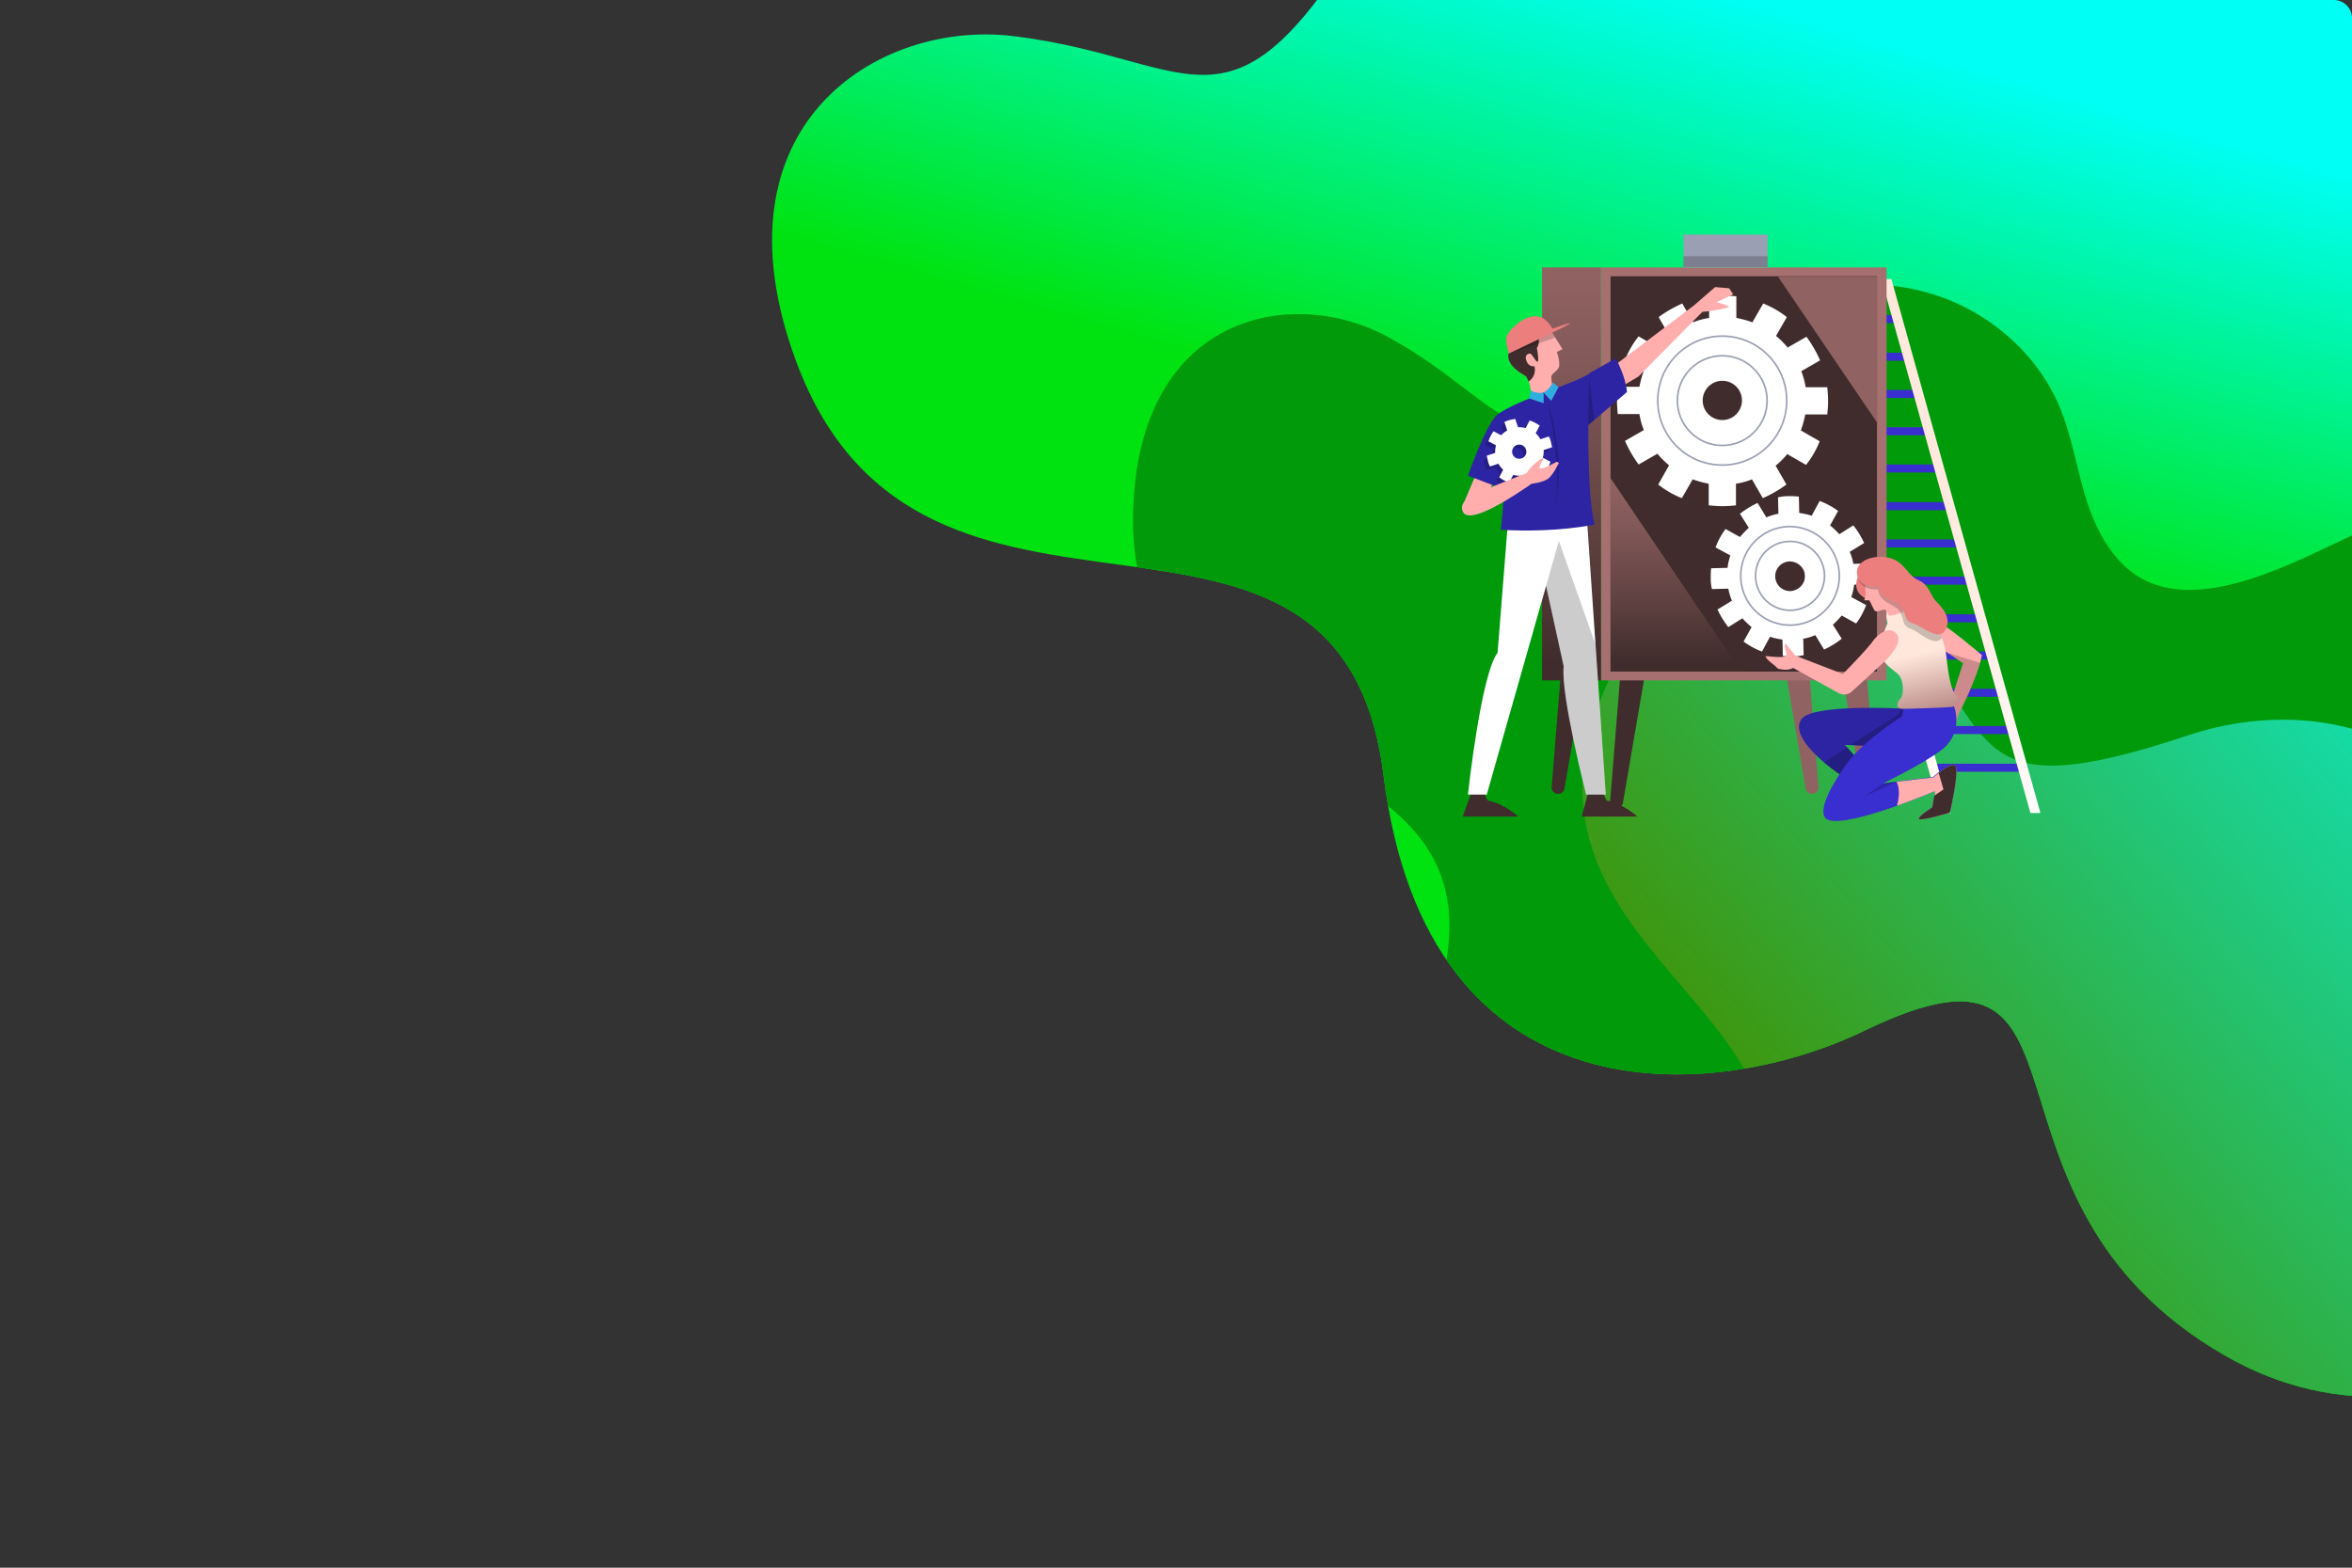 <svg xmlns="http://www.w3.org/2000/svg" xmlns:xlink="http://www.w3.org/1999/xlink" width="1445.5" height="963.667" viewBox="0 0 1445.5 963.667">
  <rect x="0" y="0" width="1445.5" height="963.667" fill="#333333" stroke="none"/>
  <defs>
    <style>
      .cls-1 {
        clip-path: url(#clip-path);
      }

      .cls-2 {
        fill: url(#linear-gradient);
      }

      .cls-3 {
        clip-path: url(#clip-path-3);
      }

      .cls-4 {
        fill: #009a0b;
      }

      .cls-5 {
        fill: url(#linear-gradient-2);
      }

      .cls-6 {
        fill: #392ecf;
      }

      .cls-7 {
        fill: url(#linear-gradient-3);
      }

      .cls-8 {
        fill: url(#linear-gradient-4);
      }

      .cls-9 {
        fill: url(#linear-gradient-5);
      }

      .cls-10 {
        fill: url(#linear-gradient-6);
      }

      .cls-11 {
        fill: url(#linear-gradient-7);
      }

      .cls-12 {
        fill: url(#linear-gradient-8);
      }

      .cls-13 {
        fill: #a67070;
      }

      .cls-14 {
        fill: url(#linear-gradient-9);
      }

      .cls-15 {
        fill: #402c2c;
      }

      .cls-16 {
        fill: #fff;
      }

      .cls-17 {
        fill: none;
        stroke: #9a9fb3;
        stroke-miterlimit: 10;
      }

      .cls-18, .cls-23 {
        opacity: 0.2;
      }

      .cls-19 {
        fill: #ffadad;
      }

      .cls-20 {
        fill: #2d24a3;
      }

      .cls-21 {
        fill: #31aee0;
      }

      .cls-22 {
        fill: #ed7e7e;
      }

      .cls-24 {
        fill: url(#linear-gradient-10);
      }

      .cls-25 {
        fill: url(#linear-gradient-11);
      }

      .cls-26 {
        fill: url(#linear-gradient-12);
      }

      .cls-27 {
        fill: #9a9fb3;
      }
    </style>
    <clipPath id="clip-path">
      <path id="Path_9" data-name="Path 9" d="M1445.5,73.343v941.181a11.381,11.381,0,0,1-11.243,11.243H11.243A11.381,11.381,0,0,1,0,1014.524V73.343A11.381,11.381,0,0,1,11.243,62.1H1434.257A11.173,11.173,0,0,1,1445.5,73.343Z" transform="translate(0 -62.1)"/>
    </clipPath>
    <linearGradient id="linear-gradient" x1="0.494" y1="0.481" x2="0.586" y2="0.23" gradientUnits="objectBoundingBox">
      <stop offset="0" stop-color="#00e311"/>
      <stop offset="1" stop-color="#00fff5"/>
    </linearGradient>
    <clipPath id="clip-path-3">
      <path id="Path_11" data-name="Path 11" d="M162.44,421.693C108.8,276.5,212.872,211.935,295.747,221.893c117.567,14.134,133.95,76.772,226.783-83.839C554.01,83.446,608.3,39.439,672.22,32.693c45.935-4.818,94.439,10.279,127.2,43.044,18.31,18.31,31.159,40.8,47.541,60.711s37.9,37.9,63.6,40.474c24.734,2.57,48.826-9.315,68.42-24.092,47.862-35.656,79.663-89.942,131.059-121.422,43.044-26.34,102.149-39.832,151.617-26.019,64.566,17.667,108.573,76.451,142.623,130.737,39.832,63.6,66.493,135.235,80.306,208.794,17.667,94.439,15.419,191.77-.964,286.53-14.455,84.16-40.474,167.357-84.8,240.274-70.026,115.64-218.431,241.559-358.163,161.254-168-96.688-66.493-274.645-221.322-199.8-92.833,44.971-269.505,57.5-295.846-157.078C496.511,461.525,239.854,631.13,162.44,421.693Z" transform="translate(-147.716 0.113)"/>
    </clipPath>
    <linearGradient id="linear-gradient-2" x1="0.273" y1="0.513" x2="0.779" y2="0.049" gradientUnits="objectBoundingBox">
      <stop offset="0" stop-color="#429000"/>
      <stop offset="1" stop-color="#00fff5"/>
    </linearGradient>
    <linearGradient id="linear-gradient-3" x1="-0.001" y1="0.5" x2="0.999" y2="0.5" gradientUnits="objectBoundingBox">
      <stop offset="0" stop-color="#ffe7db"/>
      <stop offset="0.389" stop-color="#ffe9de"/>
      <stop offset="0.666" stop-color="#ffefe7"/>
      <stop offset="0.906" stop-color="#fff9f7"/>
      <stop offset="1" stop-color="#fff"/>
    </linearGradient>
    <linearGradient id="linear-gradient-4" x1="0" y1="0.5" x2="1" y2="0.5" xlink:href="#linear-gradient-3"/>
    <linearGradient id="linear-gradient-5" x1="-1.937" y1="2.259" x2="-2.085" y2="3.114" gradientUnits="objectBoundingBox">
      <stop offset="0" stop-color="#402c2c"/>
      <stop offset="0.288" stop-color="#5b3e3e"/>
      <stop offset="0.756" stop-color="#825858"/>
      <stop offset="1" stop-color="#916262"/>
    </linearGradient>
    <linearGradient id="linear-gradient-6" x1="126.169" y1="-1.88" x2="126.02" y2="-1.024" xlink:href="#linear-gradient-5"/>
    <linearGradient id="linear-gradient-7" x1="-1.977" y1="2.306" x2="-2.126" y2="3.161" xlink:href="#linear-gradient-5"/>
    <linearGradient id="linear-gradient-8" x1="129.251" y1="-1.929" x2="129.102" y2="-1.074" xlink:href="#linear-gradient-5"/>
    <linearGradient id="linear-gradient-9" x1="0.5" y1="0.955" x2="0.5" y2="0.02" xlink:href="#linear-gradient-5"/>
    <linearGradient id="linear-gradient-10" x1="0.462" y1="0.462" x2="0.629" y2="1.376" gradientUnits="objectBoundingBox">
      <stop offset="0" stop-color="#ffe7db"/>
      <stop offset="0.579" stop-color="#c29591"/>
      <stop offset="0.875" stop-color="#a67070"/>
    </linearGradient>
    <linearGradient id="linear-gradient-11" x1="0.501" y1="0.955" x2="0.501" y2="0.02" xlink:href="#linear-gradient-5"/>
    <linearGradient id="linear-gradient-12" x1="55.777" y1="12.905" x2="55.777" y2="11.969" xlink:href="#linear-gradient-5"/>
  </defs>
  <g id="Group_126" data-name="Group 126" transform="translate(-474.5 62.667)">
    <g id="Group_53" data-name="Group 53">
      <g id="Group_35" data-name="Group 35" class="cls-1" transform="translate(474.5 -62.667)">
        <path id="Path_8" data-name="Path 8" class="cls-2" d="M162.44,421.693C108.8,276.5,212.872,211.935,295.747,221.893c117.567,14.134,133.95,76.772,226.783-83.839C554.01,83.446,608.3,39.439,672.22,32.693c45.935-4.818,94.439,10.279,127.2,43.044,18.31,18.31,31.159,40.8,47.541,60.711s37.9,37.9,63.6,40.474c24.734,2.57,48.826-9.315,68.42-24.092,47.862-35.656,79.663-89.942,131.059-121.422,43.044-26.34,102.149-39.832,151.617-26.019,64.566,17.667,108.573,76.451,142.623,130.737,39.832,63.6,66.493,135.235,80.306,208.794,17.667,94.439,15.419,191.77-.964,286.53-14.455,84.16-40.474,167.357-84.8,240.274-70.026,115.64-218.431,241.559-358.163,161.254-168-96.688-66.493-274.645-221.322-199.8-92.833,44.971-269.505,57.5-295.846-157.078C496.511,461.525,239.854,631.13,162.44,421.693Z" transform="translate(326.782 -199.728)"/>
      </g>
      <g id="Group_38" data-name="Group 38" class="cls-1" transform="translate(474.5 -62.667)">
        <g id="Group_36" data-name="Group 36" class="cls-3" transform="translate(474.498 -199.841)">
          <path id="Path_10" data-name="Path 10" class="cls-4" d="M216.856,255.781c3.534-122.386,98.936-138.768,156.756-106.967,81.912,44.971,75.487,96.045,190.806,5.782,39.189-30.516,91.87-46.9,140.7-33.086,35.334,9.958,66.172,35.656,80.627,69.063,8.031,18.631,10.922,39.189,17.025,58.462s16.7,38.868,34.371,48.5c17.346,9.315,38.225,7.709,57.5,2.57,45.614-11.885,85.124-42.4,131.7-50.111,39.51-6.746,86.73.964,118.852,25.7,42.08,32.122,57.177,88.336,65.85,138.126,10.279,58.462,8.673,118.531-2.891,176.672-14.776,74.524-45.614,145.193-85.445,209.437-35.656,57.5-79.021,110.5-133.307,150.974-85.445,63.923-231.6,112.428-310.3,12.206-94.439-120.78,32.443-221-103.112-211.685-81.269,5.461-214.577-37.583-170.248-202.691S211.717,432.132,216.856,255.781Z" transform="translate(5.056 258.216)"/>
        </g>
        <g id="Group_37" data-name="Group 37" class="cls-3" transform="translate(474.498 -199.841)">
          <path id="Path_12" data-name="Path 12" class="cls-5" d="M313.825,255.1c44.65-114.034,140.053-97.33,183.739-47.862,62,70.026,38.868,115.961,177.636,69.705,47.22-15.74,102.47-13.17,143.586,16.382,29.874,21.2,50.111,55.893,52.359,92.191,1.285,20.237-2.891,40.474-3.855,60.711-.642,20.237,2.57,42.08,16.061,57.178,13.17,14.455,33.407,20.237,53,21.843,46.9,4.176,94.439-11.243,141.017-2.891,39.51,7.067,81.269,30.195,103.112,64.244,28.91,44.65,24.092,102.149,15.418,152.259-9.958,58.463-31.8,114.676-62.317,165.429-39.189,64.887-91.869,121.1-151.3,168.32-53,42.08-111.785,77.415-176.351,97.33-102.149,31.48-256.014,27.625-296.167-93.155-48.5-145.514,105.04-196.909-25.7-234.171-78.378-22.486-189.2-107.609-91.87-248.3C490.175,453.934,249.58,418.921,313.825,255.1Z" transform="translate(195.26 374.86)"/>
        </g>
      </g>
    </g>
    <g id="Group_67" data-name="Group 67" transform="translate(1372.992 -43.017)">
      <g id="Group_58" data-name="Group 58" transform="translate(202.62 151.888)">
        <path id="Path_66" data-name="Path 66" class="cls-6" d="M142.629,75.624H87.477L86,70.7h55.4Z" transform="translate(-76.89 -48.541)"/>
        <path id="Path_67" data-name="Path 67" class="cls-6" d="M145.229,85.024H90.077L88.6,80.1H144Z" transform="translate(-73.089 -34.797)"/>
        <path id="Path_68" data-name="Path 68" class="cls-6" d="M147.829,94.324H92.677L91.2,89.4h55.4Z" transform="translate(-69.287 -21.2)"/>
        <path id="Path_69" data-name="Path 69" class="cls-6" d="M150.429,103.624H95.277L93.8,98.7h55.4Z" transform="translate(-65.486 -7.602)"/>
        <path id="Path_70" data-name="Path 70" class="cls-6" d="M152.882,112.924H97.731L96.5,108h55.151Z" transform="translate(-61.538 5.996)"/>
        <path id="Path_71" data-name="Path 71" class="cls-6" d="M155.482,122.324H100.331L99.1,117.4h55.151Z" transform="translate(-57.737 19.74)"/>
        <path id="Path_72" data-name="Path 72" class="cls-6" d="M158.329,131.624h-55.4L101.7,126.7h55.151Z" transform="translate(-53.935 33.337)"/>
        <path id="Path_73" data-name="Path 73" class="cls-6" d="M160.929,140.924h-55.4L104.3,136h55.151Z" transform="translate(-50.134 46.935)"/>
        <path id="Path_74" data-name="Path 74" class="cls-6" d="M163.529,150.324h-55.4L106.9,145.4h55.151Z" transform="translate(-46.332 60.679)"/>
        <path id="Path_75" data-name="Path 75" class="cls-6" d="M166.129,159.624h-55.4L109.5,154.7h55.151Z" transform="translate(-42.531 74.276)"/>
        <path id="Path_76" data-name="Path 76" class="cls-6" d="M168.729,168.924h-55.4L112.1,164h55.151Z" transform="translate(-38.729 87.874)"/>
        <path id="Path_77" data-name="Path 77" class="cls-6" d="M171.329,178.224h-55.4L114.7,173.3h55.151Z" transform="translate(-34.928 101.472)"/>
        <path id="Path_78" data-name="Path 78" class="cls-6" d="M173.929,187.624h-55.4L117.3,182.7h55.151Z" transform="translate(-31.126 115.215)"/>
        <g id="Group_57" data-name="Group 57">
          <path id="Path_79" data-name="Path 79" class="cls-7" d="M180.046,389.9h-6.155L82.3,61.7h6.155Z" transform="translate(-82.3 -61.7)"/>
          <path id="Path_80" data-name="Path 80" class="cls-8" d="M202.446,389.9h-6.155L104.7,61.7h6.155Z" transform="translate(-49.549 -61.7)"/>
        </g>
      </g>
      <g id="Group_59" data-name="Group 59" transform="translate(91.063 384.065)">
        <path id="Path_81" data-name="Path 81" class="cls-9" d="M44.154,156l-7.14,88.636a3.863,3.863,0,0,0,3.447,4.186,3.926,3.926,0,0,0,4.432-3.2L59.912,157.97Z" transform="translate(-36.99 -156)"/>
        <path id="Path_82" data-name="Path 82" class="cls-10" d="M110.058,156l7.14,88.636a3.863,3.863,0,0,1-3.447,4.186,3.926,3.926,0,0,1-4.432-3.2L94.3,157.97Z" transform="translate(46.802 -156)"/>
      </g>
      <g id="Group_60" data-name="Group 60" transform="translate(55.116 375.448)">
        <path id="Path_83" data-name="Path 83" class="cls-11" d="M29.554,152.5l-7.14,88.636a3.863,3.863,0,0,0,3.447,4.186,3.926,3.926,0,0,0,4.432-3.2L45.312,154.47Z" transform="translate(-22.39 -152.5)"/>
        <path id="Path_84" data-name="Path 84" class="cls-12" d="M95.458,152.5l7.14,88.636a3.863,3.863,0,0,1-3.447,4.186,3.926,3.926,0,0,1-4.432-3.2L79.7,154.47Z" transform="translate(61.402 -152.5)"/>
      </g>
      <rect id="Rectangle_59" data-name="Rectangle 59" class="cls-13" width="175.549" height="253.844" transform="translate(85.424 144.748)"/>
      <path id="Path_85" data-name="Path 85" class="cls-14" d="M20,312.644H56.193V58.8H20Z" transform="translate(29.231 85.948)"/>
      <rect id="Rectangle_60" data-name="Rectangle 60" class="cls-15" width="163.73" height="243.01" transform="translate(91.333 150.165)"/>
      <g id="Group_61" data-name="Group 61" transform="translate(152.886 285.334)">
        <path id="Path_86" data-name="Path 86" class="cls-16" d="M160.338,170.066a55.651,55.651,0,0,0,.246-6.4,26.836,26.836,0,0,0-.739-6.4l-10.095.246a32.409,32.409,0,0,0-2.216-7.386l8.864-5.417a53.19,53.19,0,0,0-6.648-10.833l-8.617,5.417a58.864,58.864,0,0,0-5.663-5.417l4.924-8.864a45.7,45.7,0,0,0-11.326-6.155l-4.924,9.11a38.272,38.272,0,0,0-7.633-1.723l-.246-10.095a55.653,55.653,0,0,0-6.4-.246,26.836,26.836,0,0,0-6.4.739l.246,10.095a32.41,32.41,0,0,0-7.386,2.216l-5.417-8.864a53.189,53.189,0,0,0-10.833,6.648l5.417,8.617a58.865,58.865,0,0,0-5.417,5.663l-8.864-4.924a45.7,45.7,0,0,0-6.155,11.326l9.11,4.924a38.271,38.271,0,0,0-1.723,7.633l-10.095.246a55.647,55.647,0,0,0-.246,6.4,26.837,26.837,0,0,0,.739,6.4l10.095-.246a32.41,32.41,0,0,0,2.216,7.386l-8.864,5.417a53.187,53.187,0,0,0,6.648,10.833l8.617-5.417a58.865,58.865,0,0,0,5.663,5.417l-4.924,8.864a45.7,45.7,0,0,0,11.326,6.155l4.924-9.11a38.271,38.271,0,0,0,7.633,1.723l.246,10.095a55.641,55.641,0,0,0,6.4.246,26.837,26.837,0,0,0,6.4-.739l-.246-10.095a32.41,32.41,0,0,0,7.386-2.216l5.417,8.864a53.189,53.189,0,0,0,10.833-6.648l-5.417-8.617a58.862,58.862,0,0,0,5.417-5.663l8.864,4.924a45.7,45.7,0,0,0,6.155-11.326l-9.11-4.924a38.272,38.272,0,0,0,1.723-7.633ZM111.1,174.252a9.113,9.113,0,0,1-.492-18.22c4.924,0,9.356,3.939,9.356,8.864C120.206,169.82,116.02,174.006,111.1,174.252Z" transform="translate(-62.1 -115.9)"/>
        <path id="Path_87" data-name="Path 87" class="cls-17" d="M115.651,147.885A21.18,21.18,0,1,1,93.985,127.2,21.176,21.176,0,0,1,115.651,147.885Z" transform="translate(-45.727 -99.381)"/>
        <path id="Path_88" data-name="Path 88" class="cls-17" d="M130.176,153.047A30.293,30.293,0,1,1,99.153,123.5,30.6,30.6,0,0,1,130.176,153.047Z" transform="translate(-51.142 -104.79)"/>
      </g>
      <g id="Group_62" data-name="Group 62" transform="translate(95.272 161.983)">
        <path id="Path_89" data-name="Path 89" class="cls-16" d="M167.961,138.925c.246-2.708.492-5.663.492-8.371s-.246-5.663-.492-8.371h-13.3a44.874,44.874,0,0,0-2.708-9.848l11.572-6.648a76.9,76.9,0,0,0-8.371-14.526l-11.572,6.648a48.9,48.9,0,0,0-7.14-7.14L143.093,79.1a57.139,57.139,0,0,0-14.526-8.371L121.919,82.3a64.485,64.485,0,0,0-9.848-2.708v-13.3c-2.708-.246-5.663-.492-8.371-.492-2.955,0-5.663.246-8.371.492v13.3A44.873,44.873,0,0,0,85.48,82.3L78.832,70.724A76.9,76.9,0,0,0,64.306,79.1l6.648,11.572a48.9,48.9,0,0,0-7.14,7.14L52,90.914a57.138,57.138,0,0,0-8.371,14.526L55.2,112.088a64.487,64.487,0,0,0-2.708,9.848h-13.3c-.246,2.708-.492,5.663-.492,8.371s.246,5.663.492,8.371h13.3a44.874,44.874,0,0,0,2.708,9.848l-11.572,6.648A76.9,76.9,0,0,0,52,169.7l11.572-6.648a48.9,48.9,0,0,0,7.14,7.14L64.06,182.012a57.138,57.138,0,0,0,14.526,8.371l6.648-11.572a64.486,64.486,0,0,0,9.848,2.708v13.3c2.708.246,5.663.492,8.371.492,2.955,0,5.663-.246,8.371-.492v-13.3a44.872,44.872,0,0,0,9.848-2.708l6.648,11.572a76.9,76.9,0,0,0,14.526-8.371L136.2,170.44a48.9,48.9,0,0,0,7.14-7.14l11.572,6.648a57.138,57.138,0,0,0,8.371-14.526l-11.572-6.648a64.486,64.486,0,0,0,2.708-9.848Zm-64.507,3.447a12.064,12.064,0,1,1,12.064-12.064A12.084,12.084,0,0,1,103.454,142.372Z" transform="translate(-38.7 -65.8)"/>
        <circle id="Ellipse_1" data-name="Ellipse 1" class="cls-17" cx="27.576" cy="27.576" r="27.576" transform="translate(25.7 64.615) rotate(-45)"/>
        <circle id="Ellipse_2" data-name="Ellipse 2" class="cls-17" cx="39.64" cy="39.64" r="39.64" transform="translate(8.638 64.615) rotate(-45)"/>
      </g>
      <g id="Group_63" data-name="Group 63" transform="translate(0.008 156.812)">
        <path id="Path_90" data-name="Path 90" class="cls-15" d="M6.6,188.8.2,206.281H34.423s-9.356-8.371-18.958-9.848L13,191.262Z" transform="translate(0.273 119.21)"/>
        <path id="Path_91" data-name="Path 91" class="cls-15" d="M34.578,188.8,29.9,206.281H64.123s-9.356-8.371-18.958-9.848l-2.462-5.17Z" transform="translate(43.698 119.21)"/>
        <path id="Path_92" data-name="Path 92" class="cls-16" d="M51.908,118.6,63.973,295.38H51.908S36.151,233.827,38.12,216.592L16.7,118.6H51.908Z" transform="translate(24.398 16.57)"/>
        <path id="Path_93" data-name="Path 93" class="cls-18" d="M18.8,132.54l16.25,74.11c-1.97,17.235,13.788,78.788,13.788,78.788H60.9l-6.4-92.575L30.618,125.4Z" transform="translate(27.468 26.512)"/>
        <path id="Path_94" data-name="Path 94" class="cls-16" d="M62.56,119.846,13.072,293.917H1.5S9.379,220.3,19.72,206.759L26.614,119.6H63.791" transform="translate(2.174 18.032)"/>
        <path id="Path_95" data-name="Path 95" class="cls-19" d="M38.085,112.942,88.312,75.026,101.361,63.7l8.617.739,2.462,3.693L102.1,73.056s7.633,1.723,7.633,2.708-12.064,2.955-16.25,3.2l-39.148,39.64L37.1,128.946Z" transform="translate(54.225 -63.7)"/>
        <path id="Path_96" data-name="Path 96" class="cls-20" d="M34.432,90.61l16.25-9.11s6.155,11.079,6.894,20.682L30,125.818Z" transform="translate(43.844 -37.674)"/>
        <path id="Path_97" data-name="Path 97" class="cls-18" d="M37.533,112.983,34.332,85.9h0L29.9,119.385Z" transform="translate(43.698 -31.241)"/>
        <path id="Path_98" data-name="Path 98" class="cls-19" d="M.6,128.7l8.125-19.2,10.095,5.663-6.648,16.742Z" transform="translate(0.858 3.265)"/>
        <path id="Path_99" data-name="Path 99" class="cls-19" d="M37.859,75.577l6.894,11.08L41.306,88.38s2.216,6.648,1.231,9.356c-.985,2.462-4.678,3.939-4.678,6.155a48.771,48.771,0,0,0,.985,6.894l-12.8,5.417s-1.723-11.572-3.447-12.8S10.529,97.49,11.76,89.365L30.965,74.1Z" transform="translate(17.027 -48.494)"/>
        <path id="Path_100" data-name="Path 100" class="cls-15" d="M27.663,95.489c-1.723,0-3.693-.246-4.924-3.447s.492-4.186,1.97-4.432,3.939,5.663,4.924,4.924-.492-8.371-.492-8.371c2.216-2.955.739-7.386.739-7.386L26.924,75.3,11.659,87.611c-1.231,8.125,9.356,12.8,10.833,14.034a9.757,9.757,0,0,1,1.477,3.2A8.531,8.531,0,0,0,27.663,95.489Z" transform="translate(16.882 -46.74)"/>
        <path id="Path_101" data-name="Path 101" class="cls-20" d="M8.9,110.414c13.3-9.6,46.288-18.466,56.382-25.114,0,0-2.708,69.924,3.2,92.822,0,0-23.636,5.17-57.613,3.2C10.87,181.076,17.271,131.588,8.9,110.414Z" transform="translate(12.994 -32.118)"/>
        <path id="Path_102" data-name="Path 102" class="cls-18" d="M21.4,92.7s10.095,42.348,3.693,66.477C31.495,137.018,26.817,106.98,21.4,92.7Z" transform="translate(31.27 -21.299)"/>
        <path id="Path_103" data-name="Path 103" class="cls-18" d="M16.9,104.5l-6.155,3.939a151.9,151.9,0,0,1-.246,18.466Z" transform="translate(15.333 -4.046)"/>
        <path id="Path_104" data-name="Path 104" class="cls-20" d="M19.72,95.5C12.826,100.917,1.5,133.17,1.5,133.17L22.92,141.3l7.386-23.39C30.06,117.659,26.86,100.178,19.72,95.5Z" transform="translate(2.174 -17.205)"/>
        <path id="Path_105" data-name="Path 105" class="cls-18" d="M45.532,114.981c-.246-1.231-.492-2.216-.739-3.447a12.368,12.368,0,0,0-1.231-3.2l-5.17,1.723a14.991,14.991,0,0,0-2.955-3.693l2.462-4.678a21.006,21.006,0,0,0-6.155-3.2l-2.462,4.678a15.152,15.152,0,0,0-4.678-.492L22.881,97.5c-1.231.246-2.216.492-3.447.739a12.369,12.369,0,0,0-3.2,1.231l1.723,5.17a14.991,14.991,0,0,0-3.693,2.955l-4.678-2.462a21.006,21.006,0,0,0-3.2,6.155l4.678,2.462a15.151,15.151,0,0,0-.492,4.678L5.4,120.151c.246,1.231.492,2.216.739,3.447a12.368,12.368,0,0,0,1.231,3.2l5.17-1.723a14.99,14.99,0,0,0,2.955,3.693l-2.462,4.678a21.006,21.006,0,0,0,6.155,3.2l2.462-4.678a15.151,15.151,0,0,0,4.678.492l1.723,5.17c1.231-.246,2.216-.492,3.447-.739a12.369,12.369,0,0,0,3.2-1.231l-1.723-5.17a14.991,14.991,0,0,0,3.693-2.955L41.347,130a21.006,21.006,0,0,0,3.2-6.155l-4.678-2.462a15.151,15.151,0,0,0,.492-4.678Zm-18.958,6.648a4.363,4.363,0,1,1,2.955-5.417A4.265,4.265,0,0,1,26.574,121.629Z" transform="translate(7.876 -14.281)"/>
        <path id="Path_106" data-name="Path 106" class="cls-16" d="M46.332,114.081c-.246-1.231-.492-2.216-.739-3.447a12.368,12.368,0,0,0-1.231-3.2l-5.17,1.723a14.99,14.99,0,0,0-2.955-3.693l2.462-4.678a21.007,21.007,0,0,0-6.155-3.2l-2.462,4.678a15.152,15.152,0,0,0-4.678-.492L23.681,96.6c-1.231.246-2.216.492-3.447.739a12.368,12.368,0,0,0-3.2,1.231l1.723,5.17a14.99,14.99,0,0,0-3.693,2.955l-4.678-2.462a21.007,21.007,0,0,0-3.2,6.155l4.678,2.462a15.152,15.152,0,0,0-.492,4.678L6.2,119.251c.246,1.231.492,2.216.739,3.447a12.368,12.368,0,0,0,1.231,3.2l5.17-1.723a14.991,14.991,0,0,0,2.955,3.693l-2.462,4.678a21.006,21.006,0,0,0,6.155,3.2l2.462-4.678a15.152,15.152,0,0,0,4.678.492l1.723,5.17c1.231-.246,2.216-.492,3.447-.739a12.368,12.368,0,0,0,3.2-1.231l-1.723-5.17a14.991,14.991,0,0,0,3.693-2.955l4.678,2.462a21.006,21.006,0,0,0,3.2-6.155l-4.678-2.462a15.152,15.152,0,0,0,.492-4.678Zm-18.958,6.894a4.363,4.363,0,1,1,2.955-5.417A4.265,4.265,0,0,1,27.374,120.975Z" transform="translate(9.046 -15.597)"/>
        <path id="Path_107" data-name="Path 107" class="cls-21" d="M17.785,89.5s2.462,1.97,7.879,1.477v6.4L16.8,94.424Z" transform="translate(24.544 -25.978)"/>
        <path id="Path_108" data-name="Path 108" class="cls-21" d="M20.4,93.9l4.678,4.924,4.432-8.371L26.063,87.5S24.832,90.7,20.4,93.9Z" transform="translate(29.808 -28.902)"/>
        <path id="Path_109" data-name="Path 109" class="cls-18" d="M37.8,75.577,30.658,74.1,11.7,89.365l28.56-9.848Z" transform="translate(17.087 -48.494)"/>
        <path id="Path_110" data-name="Path 110" class="cls-22" d="M12.624,93.967S50.541,75.994,50.295,75.5c-.246-.739-10.833,3.2-10.833,3.2S35.029,69.839,27.4,71.07s-15.511,9.11-16.25,13.049C10.655,87.812,12.624,93.967,12.624,93.967Z" transform="translate(16.163 -53.096)"/>
        <path id="Path_111" data-name="Path 111" class="cls-19" d="M.481,139.166c1.723,4.678,11.079,4.678,42.348-16.989,0,0,7.386-.739,10.587-3.447,2.955-2.708,6.155-9.356,6.155-9.356l-1.231-.739S49.477,113.56,48,112.821s2.708-6.155,1.97-6.4c-.739-.492-7.633,4.678-10.095,9.11,0,0-21.667,8.617-30.038,12.064C1.712,131.287-1.242,134.98.481,139.166Z" transform="translate(-0.008 -1.287)"/>
      </g>
      <g id="Group_65" data-name="Group 65" transform="translate(186.617 322.633)">
        <path id="Path_112" data-name="Path 112" class="cls-19" d="M120.386,160.549l19.2,12.8-9.6,29.792s-6.894,3.2-8.125,5.417-3.447,5.417-2.216,5.417c1.231-.246,4.924-3.2,5.663-3.2s-1.231,8.371-1.231,8.371,6.4-.739,8.864-4.432,3.939-10.095,3.939-10.095,11.326-21.42,14.28-36.193c0,0-21.42-18.466-28.314-21.174C115.462,144.546,111.276,155.379,120.386,160.549Z" transform="translate(-18.208 -107.981)"/>
        <path id="Path_113" data-name="Path 113" class="cls-18" d="M127.555,155l9.6,6.4-9.6,29.792s-6.894,3.2-8.125,5.417c-1.231,2.462-3.447,5.417-2.216,5.417,1.231-.246,4.924-3.2,5.663-3.2s-1.231,8.371-1.231,8.371,6.4-.739,8.864-4.432,3.939-10.095,3.939-10.095,9.356-17.235,13.049-31.515Z" transform="translate(-15.775 -96.03)"/>
        <path id="Path_114" data-name="Path 114" class="cls-20" d="M147.568,167.4l-2.462,3.693s-52.443-2.708-59.337,6.4,9.11,25.114,28.314,37.424,12.557,8.371,12.557,8.371-18.22,2.462-17.973,5.417c.246,2.708,34.716,0,34.716,0L112.36,193.5l43.579,2.216,9.356-26.1Z" transform="translate(-63.61 -77.9)"/>
        <g id="Group_64" data-name="Group 64" class="cls-23" transform="translate(35.947 89.5)">
          <path id="Path_115" data-name="Path 115" d="M117.483,207.161s-18.22,2.462-17.973,5.417c.246,2.708,34.716,0,34.716,0L104.68,178.6c-5.663,3.693-10.833,6.894-14.28,9.356a143.289,143.289,0,0,0,14.773,10.833C123.885,211.1,117.483,207.161,117.483,207.161Z" transform="translate(-90.4 -151.024)"/>
          <path id="Path_116" data-name="Path 116" d="M126.545,174.786S111.034,184.635,97,193.5l40.132,1.97,9.356-26.1-16.742-1.97Z" transform="translate(-80.75 -167.4)"/>
        </g>
        <path id="Path_117" data-name="Path 117" class="cls-6" d="M140.148,166.7l-1.477,10.095s-24.129,15.511-33.731,28.807-17.481,27.822-13.788,33.485c6.4,9.848,67.954-16.25,67.954-16.25l-1.97,10.095s-9.11,5.663-8.125,7.14,18.958-3.939,18.958-3.939,5.417-23.144,3.693-28.068c-1.97-4.924-14.034,6.155-14.034,6.155l-30.776,3.939s23.39-11.079,36.193-20.682c9.356-7.14,11.572-19.7,5.663-30.776H140.148Z" transform="translate(-54.712 -78.923)"/>
        <path id="Path_118" data-name="Path 118" class="cls-19" d="M131.151,190.586,108.5,193.294c.985,1.97,2.462,6.648.246,14.773,13.049-4.678,23.636-9.11,23.636-9.11l-1.97,10.095s-9.11,5.663-8.125,7.14,18.958-3.939,18.958-3.939,5.417-23.144,3.693-28.068C143.216,179.506,131.151,190.586,131.151,190.586Z" transform="translate(-27.989 -55.044)"/>
        <path id="Path_119" data-name="Path 119" class="cls-15" d="M126.209,187.9,129.163,198l-5.663,3.939-1.231,7.14s-9.11,5.663-8.125,7.14,18.958-3.939,18.958-3.939,5.417-23.144,3.693-28.068C135.811,181.007,129.9,184.946,126.209,187.9Z" transform="translate(-19.845 -55.067)"/>
        <path id="Path_120" data-name="Path 120" class="cls-22" d="M101.34,135.061s-11.08,14.526,9.848,18.958,17.235-7.386,16-10.341C125.715,140.724,108.48,132.107,101.34,135.061Z" transform="translate(-42.742 -126.072)"/>
        <path id="Path_121" data-name="Path 121" class="cls-19" d="M100.4,139.239s1.97,8.864,0,12.311h3.2l2.955,5.909c1.231,2.462,5.417-.985,6.894,0s4.678,9.6,4.678,9.6l15.511-4.678L120.589,135.3Z" transform="translate(-39.832 -124.833)"/>
        <path id="Path_122" data-name="Path 122" class="cls-24" d="M107.979,148.039s5.417.985,13.542-3.939l2.708,2.708,10.095.985s9.11,11.326,10.587,24.867c1.477,13.788,3.2,21.667,6.155,24.621s.246,6.4-2.462,6.894-26.1,1.231-30.776,1.231-2.955-4.432-.985-6.4c1.97-1.723,2.216-11.326-1.477-14.773s-8.617-5.909-10.341-11.572c-2.462-7.879,4.186-20.436,4.186-20.436Z" transform="translate(-33.87 -111.967)"/>
        <path id="Path_123" data-name="Path 123" class="cls-19" d="M123.319,176.256s14.526-14.773,18.22-19.943,10.587-9.848,14.773-4.678c3.693,4.432-2.708,11.326-4.186,13.542-.985,1.723-16.5,15.511-23.39,21.913a7.1,7.1,0,0,1-7.879.985L92.789,172.563a10.818,10.818,0,0,1-6.155.985c-3.447-.492-2.955-.246-4.432-1.723s-6.4-4.678-6.4-6.648c0,0,10.833,1.477,12.311,0s-1.723-6.155,0-7.633l5.909,7.386Z" transform="translate(-75.8 -104.237)"/>
        <path id="Path_124" data-name="Path 124" class="cls-18" d="M111.211,146.1c.739,8.371,10.095,8.617,13.3,13.542,2.955,4.924.985,8.617,6.648,10.587s14.526,11.818,19.2,5.663a60.868,60.868,0,0,0-7.633-13.788l-7.386-.739L126.722,143.4h0l-3.447-6.894-5.909,1.231c-5.663-2.462-12.557-4.186-16.5-2.708a17.108,17.108,0,0,0-1.97,3.447C99.392,146.843,111.211,146.1,111.211,146.1Z" transform="translate(-42.025 -126.035)"/>
        <path id="Path_125" data-name="Path 125" class="cls-22" d="M98.617,139.792c.739-8.125,14.034-10.587,22.159-7.386,7.879,3.2,8.864,10.095,15.758,13.049,6.894,3.2,7.14,9.356,10.833,13.049s9.6,10.095,5.663,17.481-14.034-2.216-19.7-3.939c-5.909-1.477-3.939-5.417-7.386-10.095-3.447-4.924-12.8-4.186-14.034-12.557C111.666,149.148,97.878,150.872,98.617,139.792Z" transform="translate(-42.481 -131.049)"/>
        <path id="Path_126" data-name="Path 126" class="cls-18" d="M111.926,188.185,100.6,196.064l19.451-8.864Z" transform="translate(-39.54 -48.95)"/>
      </g>
      <path id="Path_127" data-name="Path 127" class="cls-25" d="M37.1,111.4V230.32h80.265Z" transform="translate(54.233 162.855)"/>
      <path id="Path_128" data-name="Path 128" class="cls-26" d="M139.714,150.721V61.1H78.9Z" transform="translate(115.349 89.311)"/>
      <g id="Group_66" data-name="Group 66" transform="translate(136.143 124.559)">
        <rect id="Rectangle_61" data-name="Rectangle 61" class="cls-27" width="51.704" height="20.189"/>
        <rect id="Rectangle_62" data-name="Rectangle 62" class="cls-18" width="51.704" height="6.648" transform="translate(0 13.295)"/>
      </g>
    </g>
  </g>
</svg>
